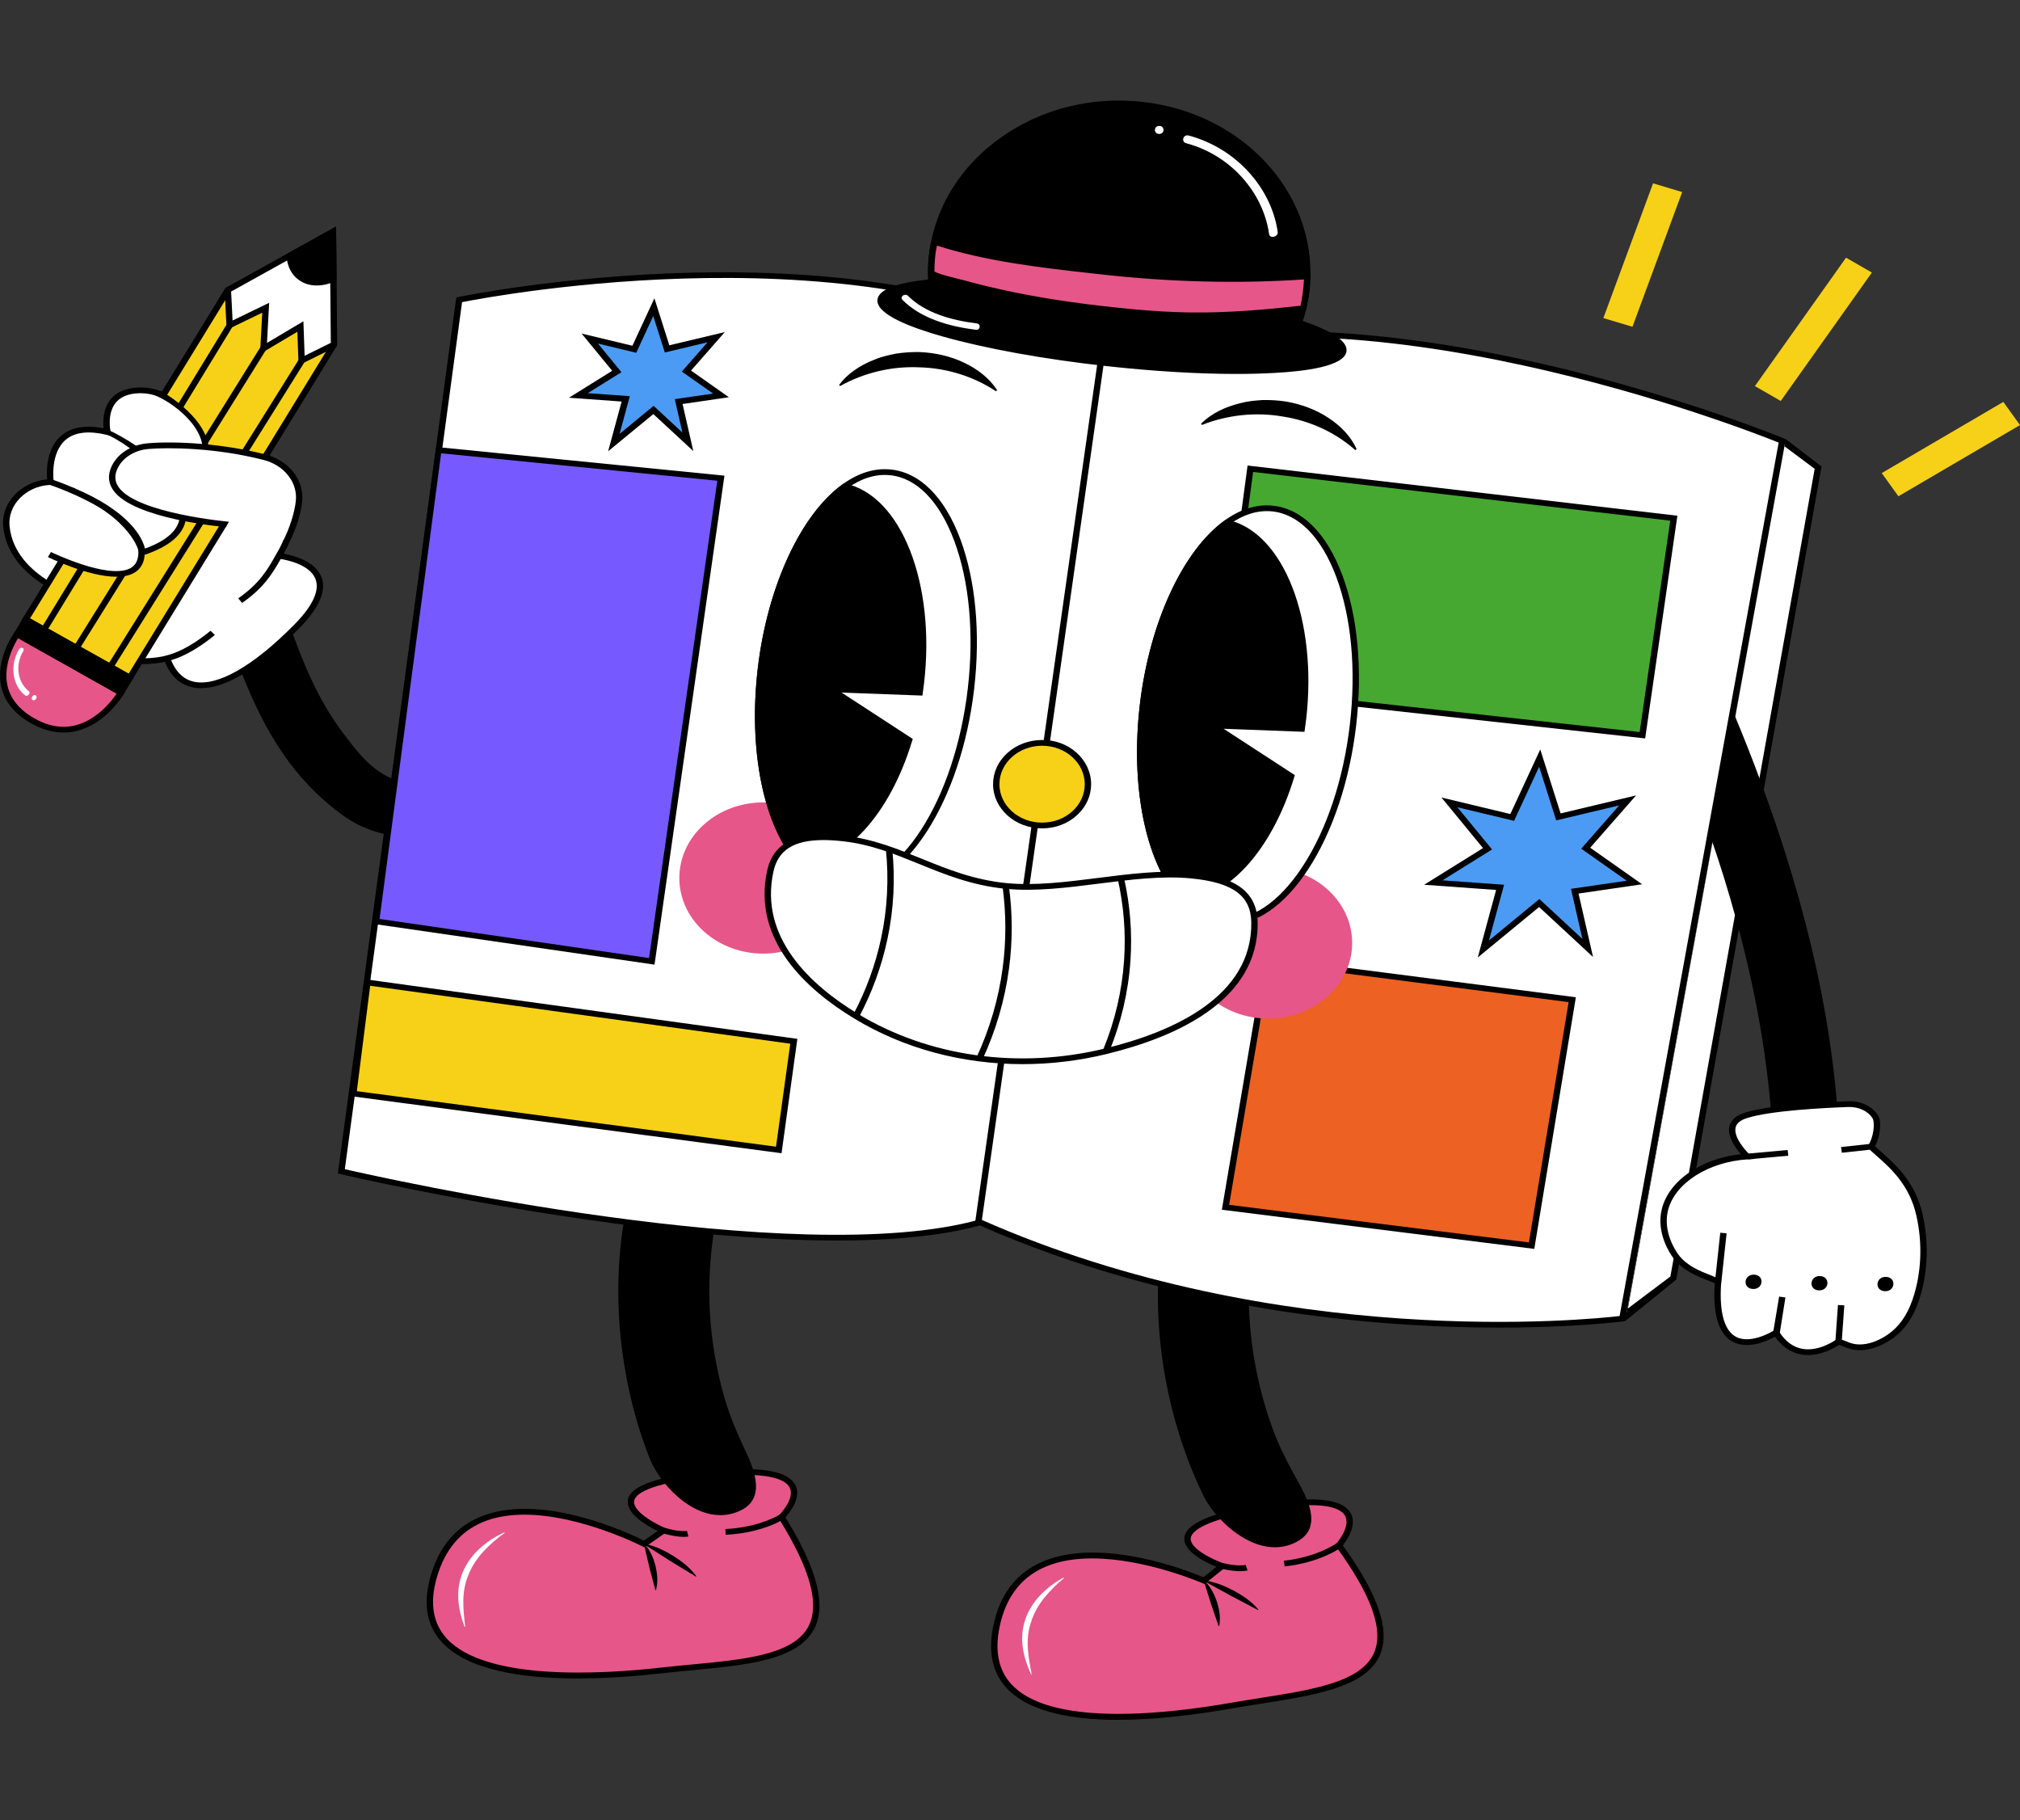 <svg width="101" height="91" viewBox="0 0 101 91" fill="none" xmlns="http://www.w3.org/2000/svg">
<rect x="0" y="0" width="101" height="91" fill="#333333" stroke="none"/>
<g id="book 1" clip-path="url(#clip0_5423_70936)">
<g id="Group">
<g id="Group_2">
<path id="Vector" d="M90.905 23.379L88.079 39.192L86.847 46.106L83.668 63.889L81.15 65.735L85.519 41.802L86.651 35.565L89.11 22.113L90.905 23.379Z" fill="white"/>
<path id="Vector_2" d="M55.121 18.042L54.878 17.873C43.056 10.746 22.958 14.986 22.958 14.986L17.066 58.554C17.066 58.554 39.317 63.801 49.007 61.106C64.821 68.087 81.118 65.915 81.118 65.915L89.11 22.039C89.11 22.038 68.41 13.431 55.121 18.042Z" fill="white"/>
<path id="Vector_3" d="M74.952 66.366C68.747 66.366 58.742 65.549 48.993 61.26C39.339 63.899 17.249 58.746 17.026 58.693L16.892 58.661L16.909 58.537L22.814 14.869L22.922 14.847C23.124 14.804 43.223 10.675 54.966 17.754L55.148 17.88C68.35 13.366 88.969 21.823 89.177 21.909L89.287 21.955L81.256 66.042L81.141 66.058C81.079 66.066 78.714 66.366 74.952 66.366ZM49.02 60.952L49.077 60.977C63.973 67.553 79.493 65.961 80.98 65.788L88.933 22.125C87.285 21.461 67.755 13.813 55.179 18.177L55.095 18.206L54.78 17.986C43.604 11.249 24.708 14.786 23.103 15.104L17.241 58.447C19.115 58.877 39.815 63.514 48.96 60.969L49.02 60.952Z" fill="black"/>
<path id="Vector_4" d="M54.883 18.062L48.757 61.103L49.072 61.14L55.199 18.099L54.883 18.062Z" fill="black"/>
<path id="Vector_5" d="M81.256 66.041L89.287 21.953L91.077 23.319L91.062 23.4L83.816 63.963L81.256 66.041ZM89.221 22.308L81.395 65.408L83.52 63.811L90.734 23.436L89.221 22.308Z" fill="black"/>
<path id="Vector_6" d="M21.916 22.502L36.043 23.905L32.589 48.057L18.802 46.059L21.916 22.502Z" fill="#765AFF"/>
<path id="Vector_7" d="M32.726 48.221L18.626 46.178L21.81 22.344L36.222 23.778L32.726 48.221ZM18.978 45.938L32.452 47.892L35.865 24.031L22.056 22.66L18.978 45.938Z" fill="black"/>
<path id="Vector_8" d="M62.517 23.432L83.69 25.904L82.12 36.754L61.041 34.435L62.517 23.432Z" fill="#46A831"/>
<path id="Vector_9" d="M82.258 36.913L60.864 34.561L62.379 23.271L62.538 23.29L83.869 25.781L82.258 36.913ZM61.218 34.311L81.983 36.594L83.512 26.028L62.656 23.593L61.218 34.311Z" fill="black"/>
<path id="Vector_10" d="M63.368 48.012L78.612 49.974L76.58 62.269L61.274 60.352L63.368 48.012Z" fill="#ED6122"/>
<path id="Vector_11" d="M76.714 62.431L61.093 60.474L63.235 47.85L78.793 49.852L76.714 62.431ZM61.456 60.23L76.446 62.108L78.432 50.095L63.502 48.174L61.456 60.23Z" fill="black"/>
<path id="Vector_12" d="M18.37 49.113L39.691 52.053L38.939 57.485L17.666 54.668L18.37 49.113Z" fill="#F6D117"/>
<path id="Vector_13" d="M39.077 57.649L17.49 54.79L18.23 48.949L39.868 51.932L39.077 57.649ZM17.841 54.547L38.801 57.322L39.514 52.174L18.509 49.278L17.841 54.547Z" fill="black"/>
<path id="Vector_14" d="M74.377 42.429L72.472 40.11L75.611 40.863L76.986 37.897L77.921 40.836L81.381 40.011L79.286 42.4L81.72 44.114L78.738 44.55L79.385 47.387L76.961 45.141L74.168 47.439L75.005 44.358L71.666 44.117L74.377 42.429Z" fill="#4B9BF4"/>
<path id="Vector_15" d="M73.889 47.863L74.806 44.488L71.208 44.228L74.151 42.396L72.073 39.867L75.517 40.693L77.013 37.465L78.03 40.662L81.801 39.764L79.51 42.377L82.105 44.204L78.927 44.668L79.651 47.839L76.955 45.341L73.889 47.863ZM72.124 44.007L75.204 44.229L74.447 47.016L76.968 44.942L79.12 46.936L78.549 44.433L81.335 44.026L79.061 42.425L80.96 40.261L77.81 41.011L76.957 38.33L75.704 41.034L72.87 40.355L74.603 42.464L72.124 44.007Z" fill="black"/>
<path id="Vector_16" d="M30.842 18.57L29.49 16.925L31.716 17.459L32.691 15.355L33.355 17.44L35.808 16.855L34.323 18.549L36.049 19.765L33.934 20.074L34.393 22.086L32.674 20.493L30.693 22.123L31.287 19.938L28.919 19.767L30.842 18.57Z" fill="#4B9BF4"/>
<path id="Vector_17" d="M30.407 22.558L31.082 20.072L28.448 19.882L30.61 18.536L29.081 16.675L31.62 17.284L32.72 14.912L33.467 17.261L36.24 16.601L34.552 18.525L36.444 19.857L34.128 20.196L34.666 22.55L32.667 20.699L30.407 22.558ZM29.389 19.654L31.491 19.805L30.98 21.688L32.681 20.289L34.12 21.622L33.74 19.954L35.654 19.674L34.092 18.575L35.376 17.111L33.241 17.62L32.662 15.8L31.812 17.635L29.899 17.176L31.073 18.605L29.389 19.654Z" fill="black"/>
<path id="Vector_18" d="M41.128 46.563C42.767 45.087 42.767 42.694 41.128 41.218C39.49 39.742 36.834 39.742 35.195 41.218C33.557 42.694 33.557 45.087 35.195 46.563C36.834 48.04 39.49 48.04 41.128 46.563Z" fill="#E75688"/>
<path id="Vector_19" d="M63.412 50.919C65.729 50.919 67.608 49.227 67.608 47.139C67.608 45.052 65.729 43.359 63.412 43.359C61.095 43.359 59.217 45.052 59.217 47.139C59.217 49.227 61.095 50.919 63.412 50.919Z" fill="#E75688"/>
<path id="Vector_20" d="M57.149 35.248C56.67 39.352 57.474 43.012 59.042 44.846C59.654 45.559 60.38 45.994 61.195 46.072C64.095 46.346 66.986 41.946 67.651 36.243C68.316 30.541 66.505 25.695 63.605 25.42C62.834 25.347 62.063 25.604 61.339 26.126C59.328 27.573 57.639 31.059 57.149 35.248Z" fill="white"/>
<path id="Vector_21" d="M61.455 46.226C61.363 46.226 61.271 46.222 61.178 46.213C60.338 46.134 59.577 45.703 58.916 44.932C57.257 42.992 56.519 39.275 56.991 35.233C57.468 31.146 59.135 27.528 61.239 26.013C62.022 25.449 62.823 25.201 63.621 25.277C65.089 25.416 66.33 26.649 67.116 28.75C67.887 30.813 68.133 33.48 67.809 36.258C67.484 39.035 66.628 41.597 65.398 43.471C64.223 45.259 62.834 46.226 61.455 46.226ZM57.307 35.263C56.851 39.175 57.581 42.902 59.167 44.757C59.773 45.463 60.461 45.857 61.211 45.928C62.548 46.054 63.938 45.131 65.124 43.325C66.332 41.486 67.173 38.966 67.492 36.228C67.812 33.49 67.571 30.867 66.814 28.841C66.071 26.853 64.925 25.689 63.588 25.562C62.876 25.494 62.153 25.722 61.438 26.237C59.397 27.706 57.776 31.249 57.307 35.263Z" fill="black"/>
<path id="Vector_22" d="M61.34 26.125C64.039 26.707 65.728 30.98 65.148 35.947C65.129 36.11 65.108 36.272 65.085 36.432L60.661 36.267L64.558 38.805C63.476 42.385 61.296 44.878 59.043 44.845C57.475 43.011 56.672 39.351 57.15 35.247C57.639 31.058 59.329 27.573 61.34 26.125Z" fill="black"/>
<path id="Vector_23" d="M59.086 44.99C59.071 44.99 59.055 44.99 59.04 44.989L58.963 44.988L58.916 44.934C57.258 42.993 56.52 39.277 56.992 35.234C57.469 31.148 59.136 27.529 61.24 26.014L61.301 25.971L61.377 25.987C64.163 26.588 65.889 30.97 65.307 35.964C65.287 36.128 65.266 36.291 65.242 36.453L65.223 36.583L61.182 36.431L64.74 38.748L64.712 38.844C63.597 42.528 61.341 44.99 59.086 44.99ZM61.377 26.283C59.366 27.778 57.772 31.29 57.308 35.264C56.856 39.137 57.568 42.829 59.121 44.703C61.2 44.678 63.297 42.349 64.375 38.864L60.139 36.105L64.945 36.285C64.961 36.169 64.976 36.052 64.99 35.934C65.551 31.127 63.967 26.915 61.377 26.283Z" fill="black"/>
<path id="Vector_24" d="M38.047 33.438C37.568 37.542 38.371 41.202 39.939 43.035C40.552 43.749 41.277 44.184 42.093 44.261C44.993 44.536 47.883 40.135 48.549 34.433C49.214 28.731 47.403 23.885 44.503 23.61C43.731 23.537 42.961 23.794 42.236 24.316C40.226 25.763 38.536 29.248 38.047 33.438Z" fill="white"/>
<path id="Vector_25" d="M42.345 44.417C42.255 44.417 42.166 44.413 42.076 44.405C41.235 44.325 40.474 43.894 39.813 43.124C38.154 41.183 37.417 37.467 37.888 33.424C38.365 29.338 40.033 25.719 42.137 24.205C42.92 23.641 43.722 23.393 44.519 23.468C45.987 23.608 47.228 24.841 48.013 26.942C48.784 29.005 49.031 31.671 48.706 34.449C48.053 40.047 45.235 44.417 42.345 44.417ZM38.205 33.454C37.748 37.366 38.478 41.093 40.065 42.949C40.67 43.655 41.358 44.048 42.109 44.12C44.919 44.392 47.735 40.034 48.39 34.419C48.709 31.681 48.468 29.058 47.711 27.033C46.968 25.045 45.823 23.88 44.486 23.754C43.774 23.685 43.051 23.914 42.335 24.429C40.295 25.898 38.673 29.441 38.205 33.454Z" fill="black"/>
<path id="Vector_26" d="M42.236 24.316C44.935 24.898 46.625 29.171 46.045 34.139C46.026 34.301 46.005 34.463 45.981 34.624L41.558 34.458L45.455 36.996C44.373 40.576 42.192 43.07 39.939 43.036C38.371 41.203 37.568 37.543 38.047 33.439C38.536 29.249 40.226 25.764 42.236 24.316Z" fill="black"/>
<path id="Vector_27" d="M39.983 43.179C39.967 43.179 39.952 43.179 39.936 43.179L39.86 43.178L39.813 43.123C38.154 41.182 37.417 37.466 37.888 33.423C38.365 29.337 40.033 25.718 42.137 24.204L42.197 24.16L42.273 24.177C45.059 24.777 46.786 29.16 46.203 34.153C46.184 34.317 46.162 34.48 46.139 34.642L46.12 34.772L42.079 34.621L45.637 36.938L45.608 37.033C44.494 40.718 42.238 43.179 39.983 43.179ZM42.274 24.473C40.262 25.968 38.669 29.48 38.205 33.453C37.753 37.327 38.464 41.018 40.018 42.892C42.097 42.867 44.193 40.539 45.272 37.053L41.035 34.294L45.842 34.475C45.858 34.358 45.873 34.241 45.886 34.123C46.447 29.316 44.864 25.105 42.274 24.473Z" fill="black"/>
<path id="Vector_28" d="M54.397 39.194C54.402 40.335 53.379 41.263 52.113 41.267C50.847 41.272 49.817 40.35 49.812 39.209C49.808 38.069 50.83 37.141 52.096 37.137C53.362 37.133 54.392 38.054 54.397 39.194Z" fill="#F6D117"/>
<path id="Vector_29" d="M52.105 41.41C50.757 41.41 49.658 40.424 49.653 39.209C49.651 38.619 49.904 38.064 50.365 37.645C50.827 37.227 51.441 36.995 52.096 36.992C53.445 36.971 54.551 37.975 54.556 39.193C54.559 39.783 54.306 40.338 53.844 40.757C53.383 41.176 52.769 41.408 52.114 41.41C52.111 41.41 52.108 41.41 52.105 41.41ZM52.105 37.279C52.102 37.279 52.1 37.279 52.097 37.279C50.921 37.283 49.967 38.148 49.971 39.208C49.976 40.266 50.932 41.123 52.105 41.123C52.107 41.123 52.11 41.123 52.112 41.123C52.682 41.121 53.217 40.92 53.619 40.555C54.02 40.191 54.24 39.708 54.238 39.194C54.233 38.137 53.277 37.279 52.105 37.279Z" fill="black"/>
<path id="Vector_30" d="M41.959 19.235C42.389 18.665 43.022 18.25 43.722 17.979C44.07 17.831 44.445 17.747 44.823 17.674C45.203 17.618 45.592 17.592 45.979 17.599C46.752 17.632 47.522 17.803 48.198 18.128C48.873 18.447 49.47 18.903 49.853 19.499L49.802 19.56C48.688 18.818 47.324 18.391 45.948 18.362C44.573 18.3 43.179 18.639 42.005 19.299L41.959 19.235Z" fill="black"/>
<path id="Vector_31" d="M60.057 21.175C60.572 20.666 61.265 20.337 62 20.158C62.368 20.057 62.752 20.021 63.137 19.997C63.523 19.991 63.911 20.014 64.293 20.071C65.054 20.203 65.788 20.471 66.407 20.879C67.025 21.282 67.544 21.809 67.828 22.448L67.768 22.502C66.782 21.625 65.5 21.028 64.142 20.823C62.791 20.585 61.358 20.741 60.092 21.245L60.057 21.175Z" fill="black"/>
<path id="Vector_32" d="M50.283 44.288C47.085 43.966 45.117 42.247 42.182 41.914C40.535 41.728 38.888 41.851 38.517 43.536C37.837 46.621 39.968 49.08 42.799 50.797C46.455 53.014 51.044 53.589 55.298 52.551C58.881 51.677 62.777 49.864 62.724 46.111C62.699 44.393 61.225 43.931 59.574 43.769C56.634 43.481 53.211 44.582 50.283 44.288Z" fill="white"/>
<path id="Vector_33" d="M51.135 53.196C48.122 53.196 45.188 52.418 42.71 50.914C40.303 49.455 37.595 46.984 38.361 43.507C38.779 41.608 40.754 41.607 42.202 41.771C43.646 41.934 44.882 42.438 46.078 42.924C47.355 43.444 48.675 43.98 50.301 44.144C51.746 44.288 53.353 44.084 54.908 43.887C56.479 43.687 58.103 43.48 59.591 43.626C61.109 43.775 62.855 44.191 62.882 46.108C62.938 50.013 58.811 51.842 55.339 52.688C53.946 53.028 52.532 53.195 51.135 53.196ZM41.173 41.994C39.691 41.994 38.908 42.495 38.673 43.562C37.941 46.886 40.561 49.266 42.888 50.677C46.439 52.83 50.947 53.463 55.256 52.412C58.619 51.592 62.617 49.833 62.564 46.111C62.545 44.774 61.646 44.116 59.557 43.911C58.109 43.77 56.504 43.973 54.953 44.171C53.379 44.371 51.752 44.578 50.266 44.429C48.59 44.261 47.246 43.714 45.947 43.186C44.719 42.686 43.559 42.214 42.162 42.056C41.803 42.015 41.474 41.994 41.173 41.994Z" fill="black"/>
<path id="Vector_34" d="M55.447 52.6L55.148 52.5C55.746 51.052 56.101 49.538 56.205 47.999C56.297 46.634 56.188 45.262 55.883 43.921L56.195 43.863C56.506 45.229 56.616 46.627 56.523 48.017C56.417 49.584 56.055 51.126 55.447 52.6Z" fill="black"/>
<path id="Vector_35" d="M49.122 52.968L48.828 52.858C49.489 51.429 49.928 49.928 50.133 48.395C50.315 47.04 50.312 45.664 50.126 44.305L50.441 44.27C50.632 45.651 50.634 47.051 50.449 48.43C50.24 49.988 49.794 51.515 49.122 52.968Z" fill="black"/>
<path id="Vector_36" d="M42.942 50.858L42.655 50.734C43.306 49.51 43.778 48.215 44.06 46.885C44.368 45.431 44.447 43.945 44.295 42.468L44.612 42.441C44.767 43.945 44.687 45.458 44.373 46.938C44.086 48.293 43.605 49.612 42.942 50.858Z" fill="black"/>
<path id="Vector_37" d="M64.948 16.134C65.109 15.667 65.224 15.182 65.293 14.678C65.926 10.031 62.258 5.806 57.104 5.236C51.946 4.666 47.257 7.966 46.624 12.614C46.555 13.117 46.537 13.613 46.568 14.101C45.032 14.253 44.091 14.559 44.032 14.988C43.962 15.504 45.169 16.118 47.18 16.684C49.232 17.263 52.117 17.803 55.344 18.159C58.571 18.516 61.519 18.622 63.662 18.502C65.765 18.395 67.096 18.062 67.166 17.546C67.225 17.116 66.393 16.615 64.948 16.134Z" fill="black"/>
<path id="Vector_38" d="M61.812 18.693C59.895 18.693 57.658 18.559 55.324 18.301C52.201 17.956 49.292 17.43 47.132 16.82C45.59 16.386 43.773 15.713 43.874 14.97C43.941 14.482 44.791 14.147 46.402 13.973C46.381 13.522 46.403 13.059 46.466 12.596C46.777 10.31 48.057 8.271 50.069 6.855C52.081 5.438 54.586 4.812 57.123 5.093C62.358 5.672 66.093 9.979 65.451 14.695C65.388 15.159 65.285 15.612 65.144 16.046C66.657 16.565 67.39 17.075 67.324 17.563C67.222 18.309 65.281 18.563 63.671 18.645C63.096 18.677 62.473 18.693 61.812 18.693ZM55.938 5.314C53.886 5.314 51.906 5.925 50.265 7.081C48.32 8.45 47.083 10.421 46.782 12.631C46.715 13.124 46.696 13.616 46.727 14.093L46.736 14.229L46.586 14.243C44.873 14.412 44.225 14.748 44.19 15.005C44.146 15.325 44.921 15.898 47.227 16.547C49.369 17.152 52.258 17.674 55.363 18.017C58.483 18.362 61.426 18.483 63.652 18.359C66.06 18.237 66.964 17.85 67.008 17.528C67.043 17.271 66.506 16.805 64.893 16.268L64.751 16.221L64.796 16.091C64.954 15.634 65.068 15.153 65.135 14.661C65.756 10.102 62.144 5.937 57.084 5.378C56.701 5.335 56.319 5.314 55.938 5.314Z" fill="black"/>
<path id="Vector_39" d="M50.536 14.723C50.668 14.75 50.8 14.777 50.932 14.803C52.799 15.172 54.693 15.417 56.593 15.596C57.557 15.687 58.524 15.747 59.493 15.761C61.389 15.788 63.277 15.624 65.156 15.411C65.213 15.171 65.259 14.926 65.293 14.677C65.332 14.387 65.355 14.099 65.362 13.813C61.944 14.052 58.502 13.956 55.102 13.576C52.35 13.268 49.387 12.962 46.726 12.084C46.69 12.259 46.648 12.433 46.624 12.613C46.579 12.945 46.563 13.273 46.562 13.598C46.562 13.8 47.966 14.096 48.161 14.15C48.944 14.367 49.737 14.557 50.536 14.723Z" fill="#E75688"/>
<path id="Vector_40" d="M59.902 15.908C59.765 15.908 59.628 15.908 59.491 15.906C58.573 15.893 57.62 15.838 56.578 15.74C54.444 15.538 52.586 15.278 50.899 14.944C50.766 14.918 50.634 14.891 50.501 14.864C49.68 14.693 48.877 14.499 48.115 14.288C48.084 14.28 48.022 14.265 47.94 14.245C46.749 13.961 46.404 13.816 46.403 13.6C46.406 13.216 46.426 12.898 46.467 12.597C46.486 12.455 46.516 12.316 46.545 12.178L46.605 11.893L46.782 11.951C49.32 12.789 52.103 13.099 54.795 13.398L55.122 13.435C58.597 13.823 62.038 13.903 65.35 13.671L65.525 13.659L65.521 13.818C65.514 14.11 65.491 14.405 65.451 14.696C65.417 14.945 65.371 15.197 65.313 15.443L65.289 15.542L65.177 15.555C63.614 15.731 61.78 15.908 59.902 15.908ZM46.722 13.568C46.801 13.63 47.099 13.748 48.022 13.968C48.11 13.989 48.176 14.005 48.209 14.014C48.963 14.223 49.759 14.415 50.573 14.584C50.704 14.611 50.836 14.638 50.968 14.664C52.643 14.995 54.489 15.254 56.611 15.454C57.644 15.552 58.588 15.606 59.496 15.619C61.451 15.647 63.382 15.467 65.025 15.283C65.07 15.077 65.108 14.868 65.136 14.661C65.167 14.432 65.188 14.2 65.198 13.969C61.92 14.188 58.518 14.104 55.084 13.719L54.756 13.683C52.108 13.388 49.373 13.083 46.849 12.277C46.824 12.394 46.799 12.511 46.783 12.631C46.745 12.913 46.725 13.211 46.722 13.568Z" fill="black"/>
<path id="Vector_41" d="M59.312 7.161C61.552 7.756 63.162 9.639 63.455 11.697C63.491 11.952 63.92 11.846 63.885 11.593C63.572 9.4 61.808 7.406 59.434 6.775C59.159 6.702 59.038 7.088 59.312 7.161Z" fill="white"/>
<path id="Vector_42" d="M57.96 6.696C58.247 6.697 58.25 6.297 57.964 6.295C57.677 6.293 57.674 6.694 57.96 6.696Z" fill="white"/>
<path id="Vector_43" d="M48.835 16.167C47.598 16.014 46.26 15.654 45.401 14.789C45.248 14.636 44.97 14.837 45.124 14.991C46.048 15.921 47.46 16.32 48.794 16.486C49.021 16.514 49.062 16.196 48.835 16.167Z" fill="white"/>
<path id="Vector_44" d="M66.947 77.248C66.947 77.248 69.606 74.243 63.091 75.341C56.106 76.519 61.114 78.282 61.114 78.282L60.199 79.016C60.199 79.016 51.442 75.155 49.901 80.969C48.36 86.783 56.647 86.131 61.614 85.256C66.58 84.381 72.133 84.371 66.947 77.248Z" fill="#E75688"/>
<path id="Vector_45" d="M55.903 85.972C53.652 85.972 51.621 85.607 50.485 84.54C49.585 83.695 49.336 82.482 49.746 80.935C50.114 79.546 50.92 78.578 52.141 78.06C55.082 76.81 59.448 78.54 60.173 78.845L60.821 78.325C60.296 78.111 59.147 77.559 59.22 76.863C59.293 76.167 60.55 75.623 63.062 75.2C65.591 74.773 67.043 74.899 67.501 75.585C67.903 76.188 67.346 76.992 67.141 77.253C68.954 79.766 69.551 81.581 68.965 82.801C68.219 84.353 65.736 84.743 63.108 85.157C62.622 85.233 62.13 85.311 61.644 85.396C59.846 85.713 57.797 85.972 55.903 85.972ZM54.605 77.904C53.786 77.904 52.982 78.019 52.276 78.32C51.148 78.799 50.4 79.702 50.056 81.002C49.673 82.448 49.894 83.572 50.715 84.342C52.812 86.311 58.424 85.671 61.583 85.115C62.071 85.029 62.565 84.952 63.053 84.875C65.595 84.475 67.995 84.097 68.673 82.687C69.22 81.549 68.612 79.796 66.814 77.327L66.751 77.24L66.822 77.159C66.83 77.15 67.591 76.276 67.228 75.733C66.969 75.346 66.046 74.989 63.12 75.482C60.077 75.995 59.569 76.585 59.537 76.89C59.48 77.429 60.699 77.982 61.172 78.149L61.414 78.234L60.225 79.187L60.13 79.144C60.093 79.128 57.275 77.904 54.605 77.904Z" fill="black"/>
<path id="Vector_46" d="M62.328 78.369C62.328 78.369 61.952 78.476 61.114 78.283L62.328 78.369Z" fill="#765AFF"/>
<path id="Vector_47" d="M62.005 78.541C61.793 78.541 61.487 78.515 61.076 78.42L61.155 78.143C61.925 78.32 62.28 78.231 62.283 78.23L62.378 78.504C62.355 78.51 62.236 78.541 62.005 78.541Z" fill="black"/>
<path id="Vector_48" d="M60.208 79.004C60.77 79.082 61.247 79.287 61.704 79.524C62.152 79.774 62.579 80.055 62.922 80.463L62.906 80.488L61.541 79.77L60.191 79.028L60.208 79.004Z" fill="black"/>
<path id="Vector_49" d="M60.215 79.012C60.545 79.334 60.716 79.699 60.848 80.074C60.964 80.454 61.041 80.844 60.962 81.276L60.931 81.284L60.543 80.156L60.185 79.02L60.215 79.012Z" fill="black"/>
<path id="Vector_50" d="M53.199 78.891C52.81 79.202 52.48 79.547 52.192 79.901C51.912 80.262 51.69 80.648 51.562 81.058C51.251 81.918 51.407 82.817 51.584 83.689L51.555 83.7C51.154 82.844 50.947 81.885 51.258 80.976C51.405 80.528 51.665 80.112 52 79.756C52.336 79.403 52.734 79.097 53.184 78.865L53.199 78.891Z" fill="white"/>
<path id="Vector_51" d="M64.87 74.008C64.452 73.259 63.978 72.369 63.639 71.441C62.886 69.378 62.482 67.22 62.44 65.028L57.902 64.156C57.846 66.252 58.084 68.372 58.609 70.458C58.986 71.956 59.504 73.391 60.149 74.724C60.606 75.671 61.709 76.831 62.932 77.217C63.207 77.304 63.48 77.347 63.744 77.347C64.171 77.347 64.578 77.234 64.946 77.009C66.14 76.28 65.317 74.808 64.87 74.008Z" fill="black"/>
<path id="Vector_52" d="M39.074 75.833C39.074 75.833 41.954 72.997 35.371 73.694C28.314 74.442 33.177 76.508 33.177 76.508L32.209 77.183C32.209 77.183 23.763 72.795 21.787 78.501C19.811 84.208 28.128 84.065 33.15 83.496C38.171 82.927 43.711 83.256 39.074 75.833Z" fill="#E75688"/>
<path id="Vector_53" d="M28.879 83.905C26.061 83.905 23.382 83.48 22.102 82.102C21.267 81.203 21.11 79.978 21.636 78.459C22.108 77.096 22.985 76.18 24.242 75.737C27.272 74.671 31.497 76.664 32.196 77.013L32.882 76.534C32.375 76.288 31.27 75.667 31.395 74.977C31.52 74.287 32.815 73.821 35.354 73.552C37.908 73.282 39.348 73.496 39.753 74.209C40.109 74.835 39.492 75.603 39.268 75.851C40.888 78.469 41.346 80.317 40.669 81.498C39.808 83 37.302 83.238 34.648 83.49C34.157 83.536 33.661 83.583 33.17 83.639C31.818 83.792 30.33 83.905 28.879 83.905ZM26.216 75.717C25.569 75.717 24.937 75.8 24.357 76.005C23.195 76.414 22.382 77.269 21.94 78.545C21.449 79.964 21.585 81.099 22.346 81.918C24.29 84.011 29.937 83.716 33.131 83.354C33.624 83.298 34.122 83.251 34.615 83.205C37.181 82.961 39.604 82.732 40.387 81.366C41.018 80.264 40.544 78.478 38.937 75.904L38.88 75.814L38.958 75.737C38.966 75.729 39.791 74.903 39.47 74.339C39.24 73.937 38.347 73.524 35.391 73.837C32.316 74.163 31.765 74.72 31.709 75.023C31.612 75.558 32.786 76.183 33.246 76.379L33.481 76.479L32.223 77.356L32.131 77.308C32.093 77.288 29.027 75.717 26.216 75.717Z" fill="black"/>
<path id="Vector_54" d="M34.383 76.667C34.383 76.667 33.999 76.751 33.178 76.508L34.383 76.667Z" fill="#765AFF"/>
<path id="Vector_55" d="M34.186 76.827C33.978 76.827 33.63 76.794 33.128 76.645L33.227 76.373C33.983 76.597 34.343 76.53 34.346 76.529L34.42 76.808C34.403 76.812 34.326 76.827 34.186 76.827Z" fill="black"/>
<path id="Vector_56" d="M32.218 77.172C32.773 77.284 33.234 77.518 33.671 77.783C34.099 78.059 34.505 78.366 34.817 78.794L34.799 78.817L33.49 78.018L32.2 77.195L32.218 77.172Z" fill="black"/>
<path id="Vector_57" d="M32.225 77.18C32.529 77.522 32.673 77.896 32.776 78.279C32.863 78.665 32.911 79.058 32.799 79.484L32.768 79.49L32.466 78.341L32.194 77.186L32.225 77.18Z" fill="black"/>
<path id="Vector_58" d="M25.234 76.63C24.823 76.917 24.468 77.241 24.153 77.577C23.847 77.919 23.596 78.291 23.437 78.693C23.062 79.53 23.151 80.438 23.261 81.318L23.231 81.328C22.895 80.449 22.761 79.48 23.14 78.591C23.321 78.153 23.611 77.754 23.972 77.42C24.335 77.088 24.755 76.807 25.221 76.603L25.234 76.63Z" fill="white"/>
<path id="Vector_59" d="M37.247 72.474C36.886 71.702 36.481 70.785 36.212 69.837C35.439 67.108 35.258 64.321 35.702 61.538L31.198 61.027C30.797 63.501 30.822 65.982 31.267 68.549C31.531 70.065 31.939 71.529 32.482 72.899C32.867 73.872 33.88 75.097 35.07 75.557C35.389 75.68 35.707 75.741 36.017 75.741C36.392 75.741 36.756 75.651 37.096 75.473C38.342 74.819 37.633 73.3 37.247 72.474Z" fill="black"/>
<path id="Vector_60" d="M19.762 38.99C19.762 39.039 19.427 41.734 19.427 41.74C18.297 41.497 17.473 41.145 16.105 39.918C14.151 38.163 12.975 35.921 12.062 33.583C11.476 32.098 10.998 30.57 10.487 29.114C9.876 27.376 12.922 26.703 13.527 28.429C13.543 28.471 13.556 28.512 13.572 28.553C13.914 29.544 14.239 30.554 14.595 31.559C15.23 33.34 15.98 35.089 17.144 36.631C17.828 37.534 18.545 38.532 19.762 38.99Z" fill="black"/>
<path id="Vector_61" d="M10.932 22.833C10.932 22.833 9.376 19.435 6.944 19.515C4.903 19.582 5.372 21.597 5.372 21.597C2.044 20.814 2.527 24.098 2.527 24.098C2.508 24.099 2.489 24.1 2.471 24.101C1.199 24.165 0.204 25.18 0.32 26.324C0.596 29.055 4.178 29.988 4.178 29.988C4.525 34.017 8.346 32.912 8.346 32.912C9.176 35.222 11.709 34.474 14.81 31.343C17.912 28.212 13.943 27.786 13.943 27.786C16.528 23.433 11.636 21.858 10.932 22.833Z" fill="white"/>
<path id="Vector_62" d="M16.061 28.82C15.734 28.042 14.657 27.763 14.185 27.677C15.556 25.218 14.587 23.558 13.195 22.815C12.358 22.369 11.445 22.287 10.984 22.583C10.604 21.842 9.151 19.295 6.939 19.371C6.327 19.391 5.863 19.579 5.559 19.928C5.14 20.411 5.145 21.071 5.182 21.408C4.295 21.24 3.598 21.351 3.108 21.741C2.31 22.376 2.321 23.546 2.354 23.964C1.737 24.021 1.156 24.295 0.744 24.724C0.31 25.178 0.103 25.751 0.162 26.336C0.419 28.863 3.424 29.909 4.029 30.094C4.157 31.355 4.641 32.247 5.467 32.747C6.525 33.387 7.81 33.182 8.246 33.085C8.541 33.812 9.019 34.243 9.668 34.366C9.79 34.389 9.918 34.401 10.051 34.401C11.309 34.401 13.02 33.366 14.93 31.438C15.969 30.388 16.35 29.507 16.061 28.82ZM14.693 31.247C12.66 33.299 10.899 34.308 9.733 34.086C9.205 33.985 8.81 33.619 8.555 33.003C9.221 32.807 9.955 32.386 10.743 31.744L10.529 31.531C9.772 32.149 9.074 32.55 8.45 32.732L8.23 32.792C7.924 32.865 6.643 33.115 5.642 32.508C4.881 32.047 4.442 31.195 4.337 29.976L4.329 29.878L4.223 29.85C4.188 29.841 0.743 28.91 0.479 26.31C0.428 25.803 0.607 25.306 0.985 24.912C1.365 24.516 1.91 24.272 2.481 24.243L2.708 24.233L2.685 24.079C2.683 24.064 2.484 22.619 3.319 21.956C3.766 21.6 4.444 21.526 5.332 21.735L5.58 21.793L5.528 21.567C5.526 21.558 5.327 20.66 5.81 20.104C6.054 19.825 6.437 19.674 6.95 19.657C6.976 19.657 7.002 19.656 7.028 19.656C9.278 19.656 10.771 22.855 10.786 22.887L10.901 23.139L11.066 22.911C11.287 22.605 12.175 22.605 13.033 23.062C13.663 23.398 15.58 24.726 13.803 27.717C13.352 28.53 12.959 29.175 11.911 29.913L12.106 30.14C13.168 29.399 13.601 28.714 14.035 27.944C14.383 28 15.473 28.228 15.764 28.921C16.007 29.501 15.647 30.284 14.693 31.247Z" fill="black"/>
<g id="Group_3">
<g id="Group_4">
<g id="Group_5">
<path id="Vector_63" d="M6.51 33.89L1.314 30.962L3.84 26.846L4.894 25.129L5.631 23.928L11.419 14.495L14.511 12.782L16.674 11.582C16.681 12.367 16.689 13.152 16.696 13.938C16.697 13.939 16.697 13.939 16.697 13.939L16.727 17.224L10.846 26.819L10.11 28.02L9.056 29.737L6.51 33.89Z" fill="#F6D117"/>
<path id="Vector_64" d="M6.542 34.092L1.076 31.011L11.274 14.392L16.804 11.326L16.86 17.26L6.542 34.092ZM1.5 30.913L6.425 33.688L16.541 17.187L16.491 11.837L11.512 14.597L1.5 30.913Z" fill="black"/>
</g>
<g id="Group_6">
<g id="Group_7">
<path id="Vector_65" d="M11.393 14.497L11.481 16.257L13.286 15.384L13.175 17.418L15.021 16.324L15.08 18.025L16.7 17.224L16.648 11.582L11.393 14.497Z" fill="white"/>
<path id="Vector_66" d="M14.929 18.262L14.87 16.583L13.001 17.692L13.113 15.63L11.334 16.491L11.231 14.462L16.805 11.326L16.818 17.329L14.929 18.262ZM15.17 16.062L15.231 17.786L16.541 17.139L16.491 11.836L11.556 14.574L11.629 16.023L13.458 15.137L13.349 17.142L15.17 16.062Z" fill="black"/>
</g>
<g id="Group_8">
<path id="Vector_67" d="M14.484 12.782C14.488 12.883 14.525 13.575 15.122 13.938C15.799 14.349 16.598 13.975 16.67 13.94C16.663 13.154 16.656 12.368 16.648 11.582L14.484 12.782Z" fill="black"/>
<path id="Vector_68" d="M15.837 14.272C15.581 14.272 15.299 14.218 15.033 14.056C14.405 13.674 14.333 12.988 14.325 12.786L14.322 12.703L16.805 11.326L16.83 14.024L16.746 14.065C16.683 14.095 16.301 14.272 15.837 14.272ZM14.649 12.858C14.672 13.068 14.771 13.551 15.211 13.818C15.709 14.121 16.29 13.939 16.51 13.85L16.491 11.837L14.649 12.858Z" fill="black"/>
</g>
</g>
<g id="Group_9">
<path id="Vector_69" d="M11.368 16.16L2.081 31.375L2.36 31.513L11.647 16.298L11.368 16.16Z" fill="black"/>
</g>
<g id="Group_10">
<path id="Vector_70" d="M13.074 17.267L3.71 32.281L3.987 32.422L13.352 17.407L13.074 17.267Z" fill="black"/>
</g>
<g id="Group_11">
<path id="Vector_71" d="M14.976 17.917L5.366 33.279L5.644 33.42L15.253 18.058L14.976 17.917Z" fill="black"/>
</g>
</g>
</g>
<g id="Group_12">
<g id="Group_13">
<g id="Group_14">
<path id="Vector_72" d="M0.85 31.699C0.85 31.699 -1.122 34.432 1.597 36.011C4.317 37.591 6.045 34.627 6.045 34.627L0.85 31.699Z" fill="#E75688"/>
<path id="Vector_73" d="M3.176 36.619C2.626 36.619 2.069 36.456 1.511 36.132C0.725 35.675 0.239 35.08 0.069 34.363C-0.257 32.993 0.677 31.677 0.717 31.622L0.803 31.504L6.255 34.577L6.187 34.695C6.151 34.756 5.298 36.193 3.819 36.543C3.606 36.594 3.391 36.619 3.176 36.619ZM0.905 31.9C0.691 32.246 0.136 33.278 0.38 34.304C0.533 34.944 0.972 35.477 1.684 35.891C2.383 36.297 3.075 36.425 3.738 36.266C4.853 36.002 5.602 35.015 5.831 34.676L0.905 31.9Z" fill="black"/>
</g>
<g id="Group_15">
<g id="Group_16">
<path id="Vector_74" d="M1.442 34.551C0.911 34.15 0.722 33.289 1.162 32.553C1.254 32.397 1.045 32.306 0.952 32.461C0.453 33.297 0.65 34.305 1.257 34.764C1.373 34.852 1.558 34.639 1.442 34.551Z" fill="white"/>
</g>
<g id="Group_17">
<path id="Vector_75" d="M1.774 34.753C1.64 34.694 1.506 34.94 1.641 34.999C1.776 35.058 1.91 34.812 1.774 34.753Z" fill="white"/>
</g>
</g>
</g>
<g id="Group_18">
<path id="Vector_76" d="M1.288 30.961L6.499 33.876L6.05 34.618L0.855 31.707L1.288 30.961Z" fill="black"/>
<path id="Vector_77" d="M6.11 34.821L0.646 31.758L1.227 30.758L6.711 33.826L6.11 34.821ZM1.065 31.655L5.992 34.417L6.288 33.927L1.35 31.165L1.065 31.655Z" fill="black"/>
</g>
</g>
<g id="Group_19">
<g id="Group_20">
<path id="Vector_78" d="M2.472 27.721C2.472 27.721 6.861 29.871 7.072 27.765C7.282 25.659 2.527 24.098 2.527 24.098" fill="white"/>
<path id="Vector_79" d="M5.816 28.831C4.425 28.831 2.494 27.895 2.396 27.846L2.547 27.595C2.575 27.608 5.366 28.962 6.482 28.422C6.739 28.298 6.88 28.079 6.913 27.752C7.11 25.78 2.519 24.247 2.472 24.232L2.581 23.963C2.78 24.028 7.449 25.587 7.23 27.778C7.187 28.202 6.986 28.504 6.632 28.675C6.403 28.785 6.123 28.831 5.816 28.831Z" fill="black"/>
</g>
<g id="Group_21">
<path id="Vector_80" d="M7.702 19.57C7.702 19.57 12.791 22.669 8.57 24.422C8.57 24.422 7.034 22.373 5.371 21.596C5.371 21.596 12.509 25.981 7.07 27.765C7.07 27.765 7.028 25.973 3.64 24.563" fill="white"/>
<path id="Vector_81" d="M7.76 19.57C7.76 19.57 12.849 22.669 8.628 24.422C8.628 24.422 7.092 22.373 5.429 21.596C5.429 21.596 12.567 25.981 7.128 27.765C7.128 27.765 7.085 25.973 3.697 24.563" fill="white"/>
<path id="Vector_82" d="M6.963 27.824L6.956 27.626C6.955 27.609 6.625 25.894 3.383 24.545L3.662 24.38C6.487 25.555 7.136 26.905 7.246 27.423C8.313 27.04 8.898 26.522 8.987 25.88C9.051 25.42 8.865 24.927 8.548 24.446L8.483 24.359C8.476 24.35 8.138 23.903 7.616 23.354C6.584 22.352 5.628 21.803 5.059 21.604L5.389 21.477C6.294 21.899 7.251 22.525 7.859 23.164C8.157 23.457 8.441 23.77 8.677 24.093C9.586 23.691 10.073 23.193 10.126 22.611C10.258 21.147 8.171 19.822 7.581 19.722L7.606 19.502L8.135 19.597C8.247 19.665 10.515 20.974 10.443 22.635C10.381 23.317 9.844 23.89 8.845 24.338C9.179 24.86 9.374 25.4 9.303 25.916C9.192 26.709 8.475 27.329 7.169 27.757L6.963 27.824Z" fill="black"/>
</g>
</g>
<g id="Group_22">
<path id="Vector_83" d="M11.092 26.188C11.092 26.188 4.859 25.652 5.683 23.47C5.934 22.806 6.634 22.366 7.409 22.3C8.596 22.201 10.928 22.264 13.229 22.855C14.295 23.129 15.049 24.042 14.951 25.037C14.902 25.536 14.702 26.284 14.315 27.03" fill="white"/>
<path id="Vector_84" d="M14.462 27.117L14.149 27.055C14.482 26.412 14.737 25.601 14.793 25.025C14.883 24.11 14.207 23.256 13.185 22.994C10.791 22.378 8.437 22.359 7.424 22.444C6.681 22.507 6.057 22.928 5.834 23.517C5.718 23.825 5.753 24.103 5.942 24.367C6.876 25.668 11.408 26.079 11.45 26.083L11.287 26.349C11.108 26.334 6.692 25.94 5.675 24.523C5.433 24.185 5.385 23.816 5.533 23.425C5.795 22.729 6.526 22.232 7.394 22.159C8.782 22.042 11.138 22.17 13.273 22.718C14.44 23.018 15.213 23.999 15.11 25.051C15.051 25.657 14.81 26.446 14.462 27.117Z" fill="black"/>
</g>
<path id="Vector_85" d="M91.993 57.917C92.034 59.842 88.714 59.973 88.677 58.048C88.59 54.017 87.913 50.02 86.847 46.105C86.456 44.658 86.013 43.222 85.519 41.801L86.651 35.565C87.154 36.761 87.631 37.969 88.079 39.191C90.312 45.241 91.856 51.556 91.993 57.917Z" fill="black"/>
<path id="Vector_86" d="M87.368 57.813C87.368 57.813 85.714 56.27 87.284 55.762C88.48 55.374 91.188 55.238 92.41 55.194C92.974 55.175 93.518 55.414 93.772 55.846C93.937 56.126 93.829 56.919 93.551 57.325C94.243 57.992 95.535 58.839 95.965 60.699C96.287 62.09 96.253 63.627 95.779 65.007C95.536 65.716 95.152 66.375 94.467 66.841C94.086 67.099 93.626 67.306 93.143 67.346C92.903 67.366 92.662 67.341 92.441 67.261C92.377 67.238 91.932 67.063 91.932 67.063C91.932 67.063 89.999 68.519 88.803 66.619C88.803 66.619 85.593 68.695 85.896 64.158C85.914 63.883 84.51 63.772 83.789 62.798C83.682 62.654 82.954 61.639 83.246 60.471C83.593 59.081 85.267 57.943 87.368 57.813Z" fill="white"/>
<path id="Vector_87" d="M90.402 67.739C90.297 67.739 90.19 67.731 90.082 67.713C89.555 67.627 89.108 67.327 88.751 66.82C88.391 67.02 87.431 67.469 86.667 67.088C85.944 66.729 85.631 65.74 85.737 64.149C85.71 64.131 85.5 64.048 85.33 63.981C84.849 63.792 84.123 63.507 83.657 62.877C83.51 62.679 82.793 61.631 83.091 60.439C83.448 59.014 85.052 57.914 87.047 57.696C86.773 57.386 86.342 56.796 86.474 56.288C86.551 55.986 86.806 55.764 87.231 55.626C88.416 55.243 90.981 55.101 92.404 55.051C93.04 55.021 93.639 55.314 93.913 55.779C94.094 56.087 94.004 56.842 93.747 57.302C93.839 57.387 93.94 57.475 94.046 57.569C94.766 58.203 95.751 59.072 96.121 60.669C96.463 62.143 96.395 63.699 95.932 65.049C95.638 65.906 95.19 66.529 94.563 66.955C94.243 67.172 93.74 67.441 93.158 67.489C92.882 67.511 92.621 67.479 92.383 67.394C92.336 67.377 92.089 67.28 91.955 67.228C91.74 67.371 91.118 67.739 90.402 67.739ZM88.854 66.409L88.941 66.547C89.261 67.056 89.664 67.353 90.137 67.431C90.991 67.571 91.822 66.958 91.83 66.952L91.906 66.895L91.996 66.931C91.996 66.931 92.436 67.105 92.5 67.128C92.692 67.196 92.905 67.222 93.129 67.203C93.636 67.161 94.084 66.921 94.371 66.726C94.943 66.338 95.354 65.761 95.627 64.965C96.075 63.66 96.14 62.155 95.81 60.728C95.459 59.217 94.514 58.383 93.823 57.774C93.682 57.649 93.55 57.533 93.435 57.422L93.352 57.342L93.415 57.249C93.671 56.877 93.762 56.135 93.632 55.913C93.415 55.545 92.932 55.319 92.416 55.338C91.285 55.378 88.526 55.512 87.338 55.896C87.017 56 86.836 56.15 86.783 56.353C86.662 56.819 87.247 57.493 87.482 57.713L87.719 57.934L87.379 57.956C85.412 58.077 83.74 59.148 83.401 60.502C83.132 61.58 83.787 62.537 83.921 62.718C84.335 63.278 85.01 63.543 85.457 63.719C85.825 63.864 86.069 63.959 86.055 64.166C85.958 65.616 86.223 66.54 86.82 66.837C87.582 67.217 88.699 66.509 88.71 66.502L88.854 66.409Z" fill="black"/>
<path id="Vector_88" d="M88.987 66.65L88.667 66.551L88.956 64.816L89.271 64.859L88.987 66.65Z" fill="black"/>
<path id="Vector_89" d="M91.898 65.236L91.769 67.053L92.086 67.071L92.216 65.254L91.898 65.236Z" fill="black"/>
<path id="Vector_90" d="M86.014 61.624L85.741 64.141L86.058 64.168L86.33 61.652L86.014 61.624Z" fill="black"/>
<path id="Vector_91" d="M89.383 57.488L87.352 57.672L87.383 57.957L89.415 57.773L89.383 57.488Z" fill="black"/>
<path id="Vector_92" d="M93.534 57.18L92.054 57.34L92.092 57.625L93.572 57.465L93.534 57.18Z" fill="black"/>
<g id="Group_23">
<path id="Vector_93" d="M87.643 64.435C88.172 64.461 88.239 63.745 87.71 63.719C87.181 63.694 87.114 64.409 87.643 64.435Z" fill="black"/>
</g>
<g id="Group_24">
<path id="Vector_94" d="M90.94 64.505C91.469 64.531 91.535 63.816 91.006 63.79C90.478 63.764 90.411 64.48 90.94 64.505Z" fill="black"/>
</g>
<g id="Group_25">
<path id="Vector_95" d="M94.24 64.546C94.768 64.572 94.835 63.856 94.306 63.831C93.778 63.805 93.711 64.521 94.24 64.546Z" fill="black"/>
</g>
<path id="Vector_96" d="M82.653 9.165L80.168 15.9L81.623 16.336L84.109 9.601L82.653 9.165Z" fill="#F6D117"/>
<path id="Vector_97" d="M100.166 20.091L94.086 23.65L94.921 24.808L101.001 21.249L100.166 20.091Z" fill="#F6D117"/>
<path id="Vector_98" d="M92.302 12.881L87.745 19.301L89.037 20.045L93.594 13.625L92.302 12.881Z" fill="#F6D117"/>
</g>
<path id="Vector_99" d="M36.285 76.723L36.269 76.436C37.972 76.354 38.972 75.723 38.982 75.717L39.167 75.95C39.124 75.978 38.087 76.636 36.285 76.723Z" fill="black"/>
<path id="Vector_100" d="M64.232 78.305L64.193 78.021C65.886 77.835 66.837 77.144 66.846 77.137L67.049 77.358C67.008 77.388 66.023 78.108 64.232 78.305Z" fill="black"/>
</g>
</g>
<defs>
<clipPath id="clip0_5423_70936">
<rect width="101" height="91" fill="white"/>
</clipPath>
</defs>
</svg>
